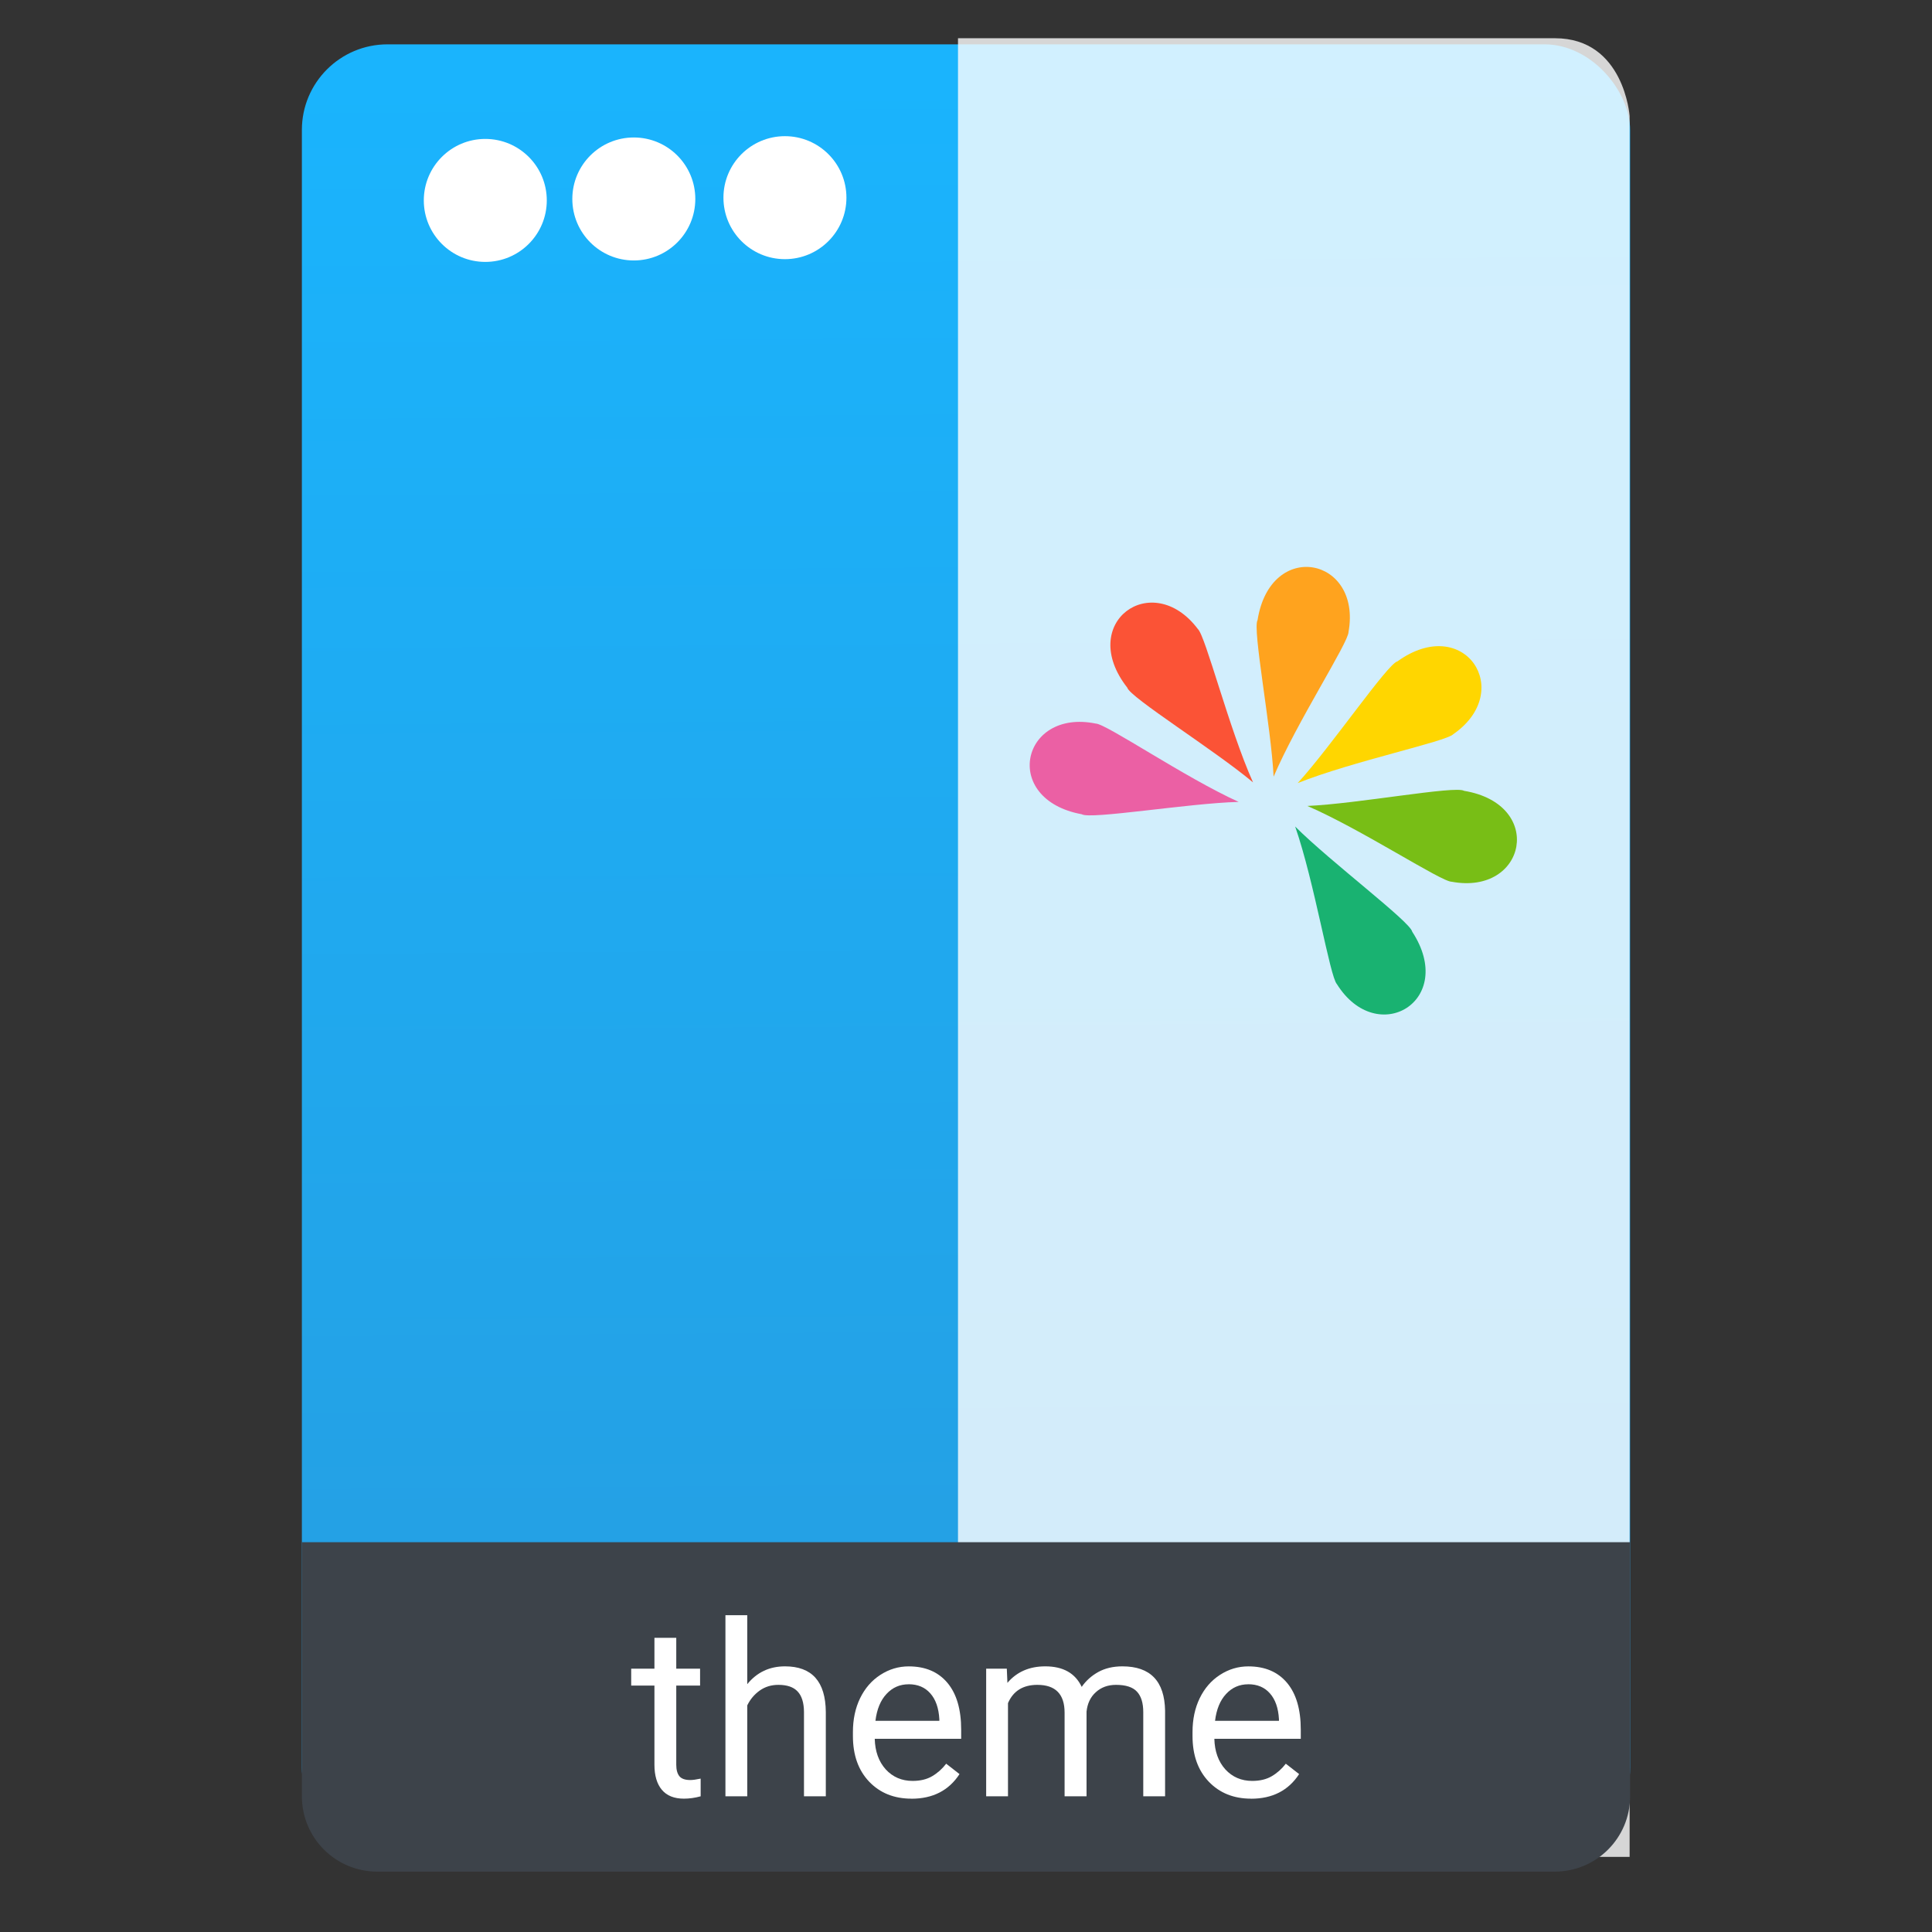 <svg height="64" viewBox="0 0 64 64" width="64" xmlns="http://www.w3.org/2000/svg" xmlns:xlink="http://www.w3.org/1999/xlink"><rect x="0" y="0" width="64" height="64" fill="#333333" stroke="none"/><linearGradient id="a" gradientTransform="matrix(1.075 0 0 1.168 113.081 -.415)" gradientUnits="userSpaceOnUse" x1="-74.929" x2="-75.26" y1="52.199" y2="2.356"><stop offset="0" stop-color="#269de0"/><stop offset="1" stop-color="#1ab4fd"/></linearGradient><rect fill="url(#a)" height="59.938" ry="2.836" stroke-width="1.065" width="44" x="10" y="1.469"/><g fill="#fff" opacity=".8" transform="matrix(.978 0 0 1.129 -438.383 -578.363)"><g fill="#fff"><circle cx="497.143" cy="518.387" opacity="1" r="2.037"/><circle cx="492.137" cy="518.43" opacity="1" r="2.037"/><circle cx="487.217" cy="518.479" opacity="1" r="2.037"/></g><path d="m480.693 513.4v53.363h22.749v-51.083s-.185-2.279-2.527-2.279z" fill="#fff" fill-rule="evenodd"/></g><g fill="#fff"><circle cx="26.002" cy="6.548" r="2.037"/><circle cx="20.996" cy="6.591" r="2.037"/><circle cx="16.076" cy="6.639" r="2.037"/></g><path d="m48.14 24.322c2.069-1.43.369-4.008-1.847-2.414-.325.074-2.189 2.81-3.305 4.033 1.816-.725 4.917-1.374 5.153-1.619z" fill="#ffd600"/><path d="m48.09 29.209c2.473.458 3.101-2.566.408-3.012-.282-.178-3.536.43-5.19.501 1.795.776 4.442 2.517 4.782 2.511z" fill="#78be16"/><path d="m44.287 32.601c1.335 2.132 3.987.551 2.495-1.736-.059-.328-2.707-2.314-3.878-3.485.642 1.847 1.149 4.975 1.383 5.221z" fill="#19b271"/><path d="m44.672 20.932c.443-2.476-2.584-3.086-3.014-.39-.176.283.451 3.533.532 5.187.765-1.8 2.49-4.457 2.482-4.797z" fill="#ffa31e"/><path d="m39.679 20.835c-1.514-2.009-4.02-.204-2.336 1.945.087.321 2.897 2.072 4.165 3.137-.799-1.784-1.574-4.857-1.829-5.082z" fill="#fb5336"/><path d="m36.296 23.969c-2.465-.502-3.147 2.51-.462 3.004.278.183 3.543-.367 5.198-.409-1.781-.807-4.397-2.596-4.736-2.595z" fill="#eb60a4"/><path d="m10 51.088v5.713 2.199.5c0 1.385 1.115 2.5 2.5 2.5h39c1.385 0 2.5-1.115 2.5-2.5v-.5-2.199-5.713z" fill="#3d434a"/><g fill="#fff"><path d="m22.402 54.255v1.023h.789v.559h-.789v2.621q0 .254.105.383.105.125.359.125.125 0 .344-.047v.586q-.285.078-.555.078-.484 0-.73-.293-.246-.293-.246-.832v-2.621h-.77v-.559h.77v-1.023z"/><path d="m24.754 55.79q.48-.59 1.25-.59 1.34 0 1.352 1.512v2.793h-.723v-2.797q-.004-.457-.211-.676-.203-.219-.637-.219-.352 0-.617.188-.266.188-.414.492v3.012h-.723v-6h .723z"/><path d="m30.191 59.583q-.859 0-1.398-.562-.539-.566-.539-1.512v-.133q0-.629.238-1.121.242-.496.672-.773.434-.281.938-.281.824 0 1.281.543.457.543.457 1.555v.301h-2.863q.016.625.363 1.012.352.383.891.383.383 0 .648-.156.266-.156.465-.414l.441.344q-.531.816-1.594.816zm-.09-3.789q-.438 0-.734.32-.297.316-.367.891h2.117v-.055q-.031-.551-.297-.852-.266-.305-.719-.305z"/><path d="m33.352 55.278.02.469q.465-.547 1.254-.547.887 0 1.207.68.211-.305.547-.492.34-.188.801-.188 1.391 0 1.414 1.473v2.832h-.723v-2.789q0-.453-.207-.676-.207-.227-.695-.227-.402 0-.668.242-.266.238-.309.645v2.805h-.727v-2.77q0-.922-.902-.922-.711 0-.973.605v3.086h-.723v-4.227z"/><path d="m41.441 59.583q-.859 0-1.398-.562-.539-.566-.539-1.512v-.133q0-.629.238-1.121.242-.496.672-.773.434-.281.938-.281.824 0 1.281.543.457.543.457 1.555v.301h-2.863q.016.625.363 1.012.352.383.891.383.383 0 .648-.156.266-.156.465-.414l.441.344q-.531.816-1.594.816zm-.09-3.789q-.438 0-.734.32-.297.316-.367.891h2.117v-.055q-.031-.551-.297-.852-.266-.305-.719-.305z"/></g></svg>